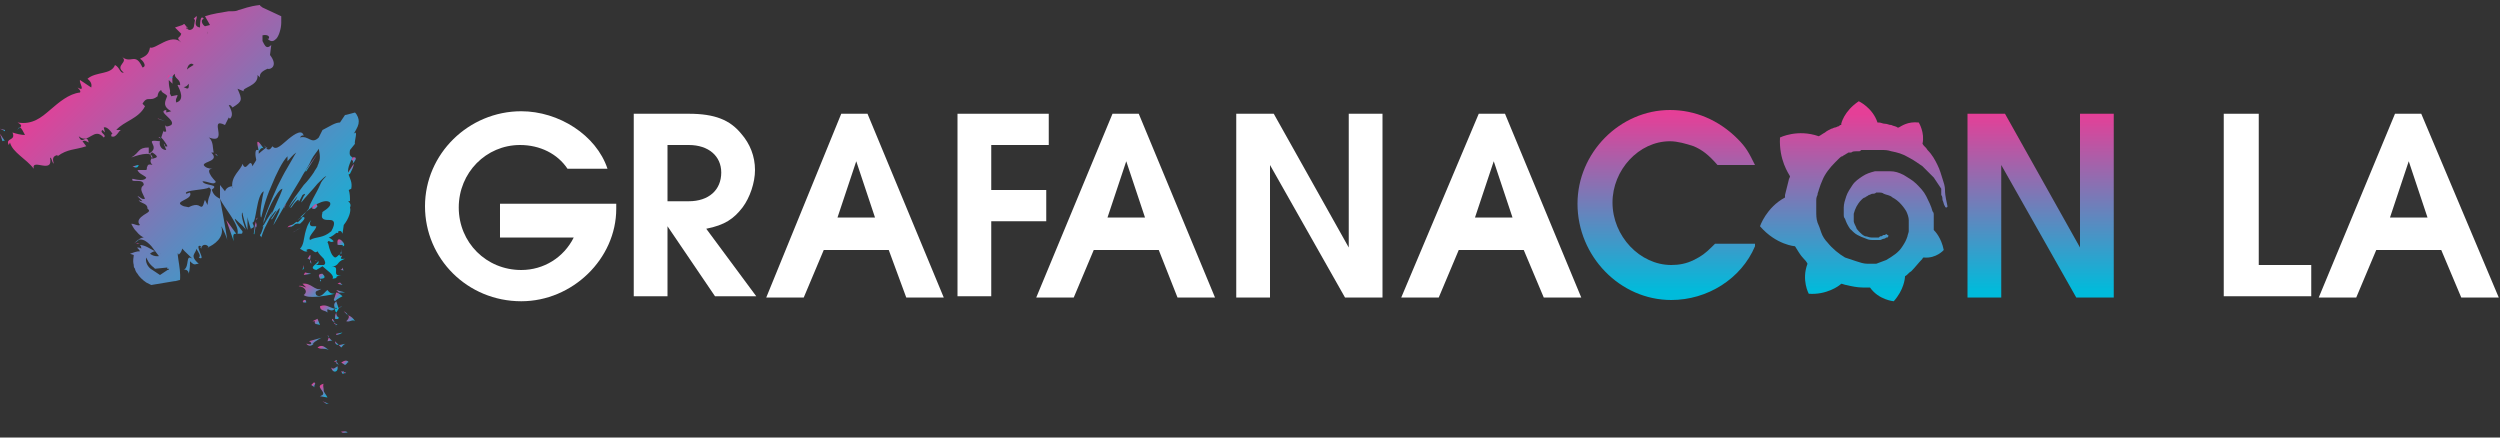 <?xml version="1.0" encoding="utf-8"?>
<!-- Generator: Adobe Illustrator 22.1.0, SVG Export Plug-In . SVG Version: 6.00 Build 0)  -->
<svg version="1.1" id="Layer_1" xmlns="http://www.w3.org/2000/svg" xmlns:xlink="http://www.w3.org/1999/xlink" x="0px" y="0px"
	 width="200px" height="35px" viewBox="0 0 200 35" style="enable-background:new 0 0 200 35;" xml:space="preserve">
<rect x="0" y="0" width="200" height="35" fill="#333333" stroke="none"/>
<style type="text/css">
	.st0{fill:url(#SVGID_1_);}
	.st1{fill:#FFFFFF;}
	.st2{fill:url(#SVGID_2_);}
	.st3{fill:url(#SVGID_3_);}
	.st4{fill:url(#SVGID_4_);}
	.st5{fill:url(#SVGID_5_);}
	.st6{fill:url(#SVGID_6_);}
	.st7{fill:url(#SVGID_7_);}
	.st8{fill:url(#SVGID_8_);}
	.st9{fill:url(#SVGID_9_);}
	.st10{fill:url(#SVGID_10_);}
	.st11{fill:url(#SVGID_11_);}
	.st12{fill:url(#SVGID_12_);}
	.st13{fill:url(#SVGID_13_);}
	.st14{fill:url(#SVGID_14_);}
	.st15{fill:url(#SVGID_15_);}
	.st16{fill:url(#SVGID_16_);}
	.st17{fill:url(#SVGID_17_);}
	.st18{fill:url(#SVGID_18_);}
	.st19{fill:url(#SVGID_19_);}
	.st20{fill:url(#SVGID_20_);}
	.st21{fill:url(#SVGID_21_);}
	.st22{fill:url(#SVGID_22_);}
	.st23{fill:url(#SVGID_23_);}
	.st24{fill:url(#SVGID_24_);}
	.st25{fill:url(#SVGID_25_);}
	.st26{fill:url(#SVGID_26_);}
	.st27{fill:url(#SVGID_27_);}
	.st28{fill:url(#SVGID_28_);}
	.st29{fill:url(#SVGID_29_);}
	.st30{fill:url(#SVGID_30_);}
	.st31{fill:url(#SVGID_31_);}
	.st32{fill:url(#SVGID_32_);}
	.st33{fill:url(#SVGID_33_);}
	.st34{fill:url(#SVGID_34_);}
	.st35{fill:url(#SVGID_35_);}
	.st36{fill:url(#SVGID_36_);}
	.st37{fill:url(#SVGID_37_);}
	.st38{fill:url(#SVGID_38_);}
	.st39{fill:url(#SVGID_39_);}
	.st40{fill:url(#SVGID_40_);}
	.st41{fill:url(#SVGID_41_);}
	.st42{fill:url(#SVGID_42_);}
	.st43{fill:url(#SVGID_43_);}
	.st44{fill:url(#SVGID_44_);}
	.st45{fill:url(#SVGID_45_);}
	.st46{fill:url(#SVGID_46_);}
	.st47{fill:url(#SVGID_47_);}
	.st48{fill:url(#SVGID_48_);}
	.st49{fill:url(#SVGID_49_);}
	.st50{fill:url(#SVGID_50_);}
	.st51{fill:url(#SVGID_51_);}
	.st52{fill:url(#SVGID_52_);}
	.st53{fill:url(#SVGID_53_);}
	.st54{fill:url(#SVGID_54_);}
	.st55{fill:url(#SVGID_55_);}
	.st56{fill:url(#SVGID_56_);}
	.st57{fill:url(#SVGID_57_);}
	.st58{fill:url(#SVGID_58_);}
	.st59{fill:url(#SVGID_59_);}
	.st60{fill:url(#SVGID_60_);}
	.st61{fill:url(#SVGID_61_);}
	.st62{fill:url(#SVGID_62_);}
	.st63{fill:url(#SVGID_63_);}
	.st64{fill:url(#SVGID_64_);}
	.st65{fill:url(#SVGID_65_);}
	.st66{fill:url(#SVGID_66_);}
	.st67{fill:url(#SVGID_67_);}
	.st68{fill:url(#SVGID_68_);}
	.st69{fill:url(#SVGID_69_);}
	.st70{fill:url(#SVGID_70_);}
	.st71{fill:url(#SVGID_71_);}
	.st72{fill:url(#SVGID_72_);}
	.st73{fill:url(#SVGID_73_);}
	.st74{fill:url(#SVGID_74_);}
	.st75{fill:url(#SVGID_75_);}
	.st76{fill:url(#SVGID_76_);}
	.st77{fill:url(#SVGID_77_);}
	.st78{fill:url(#SVGID_78_);}
	.st79{fill:url(#SVGID_79_);}
	.st80{fill:url(#SVGID_80_);}
	.st81{fill:url(#SVGID_81_);}
	.st82{fill:url(#SVGID_82_);}
	.st83{fill:url(#SVGID_83_);}
	.st84{fill:url(#SVGID_84_);}
</style>
<g>
	<linearGradient id="SVGID_1_" gradientUnits="userSpaceOnUse" x1="148.286" y1="23.322" x2="148.286" y2="9.105">
		<stop  offset="0" style="stop-color:#00BBDB"/>
		<stop  offset="1" style="stop-color:#E53F97"/>
	</linearGradient>
	<path class="st0" d="M155.6,15.2c0-0.3-0.1-0.6-0.2-0.9c-0.1-0.3-0.2-0.7-0.4-1.1c-0.2-0.4-0.4-0.8-0.8-1.2
		c-0.1-0.2-0.3-0.3-0.4-0.5c0.2-0.9-0.3-1.7-0.3-1.7c-0.9-0.1-1.4,0.3-1.6,0.4c0,0-0.1,0-0.1,0c-0.1-0.1-0.3-0.1-0.5-0.2
		c-0.2,0-0.3-0.1-0.5-0.1c-0.2,0-0.3-0.1-0.5-0.1c0,0-0.1,0-0.1,0c-0.4-1.2-1.5-1.7-1.5-1.7c-1.2,0.8-1.4,1.8-1.4,1.8s0,0,0,0.1
		c-0.1,0-0.1,0-0.2,0.1c-0.1,0-0.2,0.1-0.3,0.1c-0.1,0-0.2,0.1-0.3,0.1c-0.2,0.1-0.4,0.2-0.5,0.3c-0.2,0.1-0.3,0.2-0.5,0.3
		c0,0,0,0,0,0c-1.7-0.6-3.1,0.1-3.1,0.1c-0.1,1.8,0.7,2.9,0.8,3.1c0,0.1-0.1,0.2-0.1,0.3c-0.1,0.4-0.2,0.8-0.3,1.2
		c0,0.1,0,0.1,0,0.2c-1.5,0.8-2,2.3-2,2.3c1.3,1.5,2.8,1.6,2.8,1.6c0,0,0,0,0,0c0.2,0.3,0.4,0.7,0.7,1c0.1,0.1,0.2,0.2,0.3,0.4
		c-0.5,1.3,0.1,2.4,0.1,2.4c1.4,0.1,2.4-0.6,2.6-0.8c0.1,0,0.3,0.1,0.4,0.1c0.4,0.1,0.9,0.2,1.3,0.2c0.1,0,0.2,0,0.3,0l0.1,0l0,0
		l0.1,0l0.1,0l0,0c0.7,1,1.9,1.1,1.9,1.1c0.8-0.9,0.9-1.8,0.9-2l0,0c0,0,0,0,0,0c0,0,0,0,0,0l0,0c0,0,0,0,0,0
		c0.2-0.1,0.3-0.3,0.5-0.4c0.3-0.3,0.6-0.7,0.9-1c0,0,0-0.1,0.1-0.1c1,0.1,1.6-0.6,1.6-0.6c-0.2-1-0.7-1.5-0.8-1.6l0,0c0,0,0,0,0,0
		c0,0,0,0,0,0l0,0c0,0,0,0,0,0c0-0.1,0-0.1,0-0.2c0-0.1,0-0.2,0-0.3l0-0.1l0,0l0,0c0,0,0,0,0,0l0-0.1l0-0.1c0,0,0-0.1,0-0.1
		c0,0,0-0.1,0-0.1l0-0.1l0-0.1c0-0.1,0-0.2-0.1-0.3c-0.1-0.4-0.3-0.8-0.5-1.2c-0.2-0.4-0.5-0.7-0.8-1c-0.3-0.3-0.7-0.5-1-0.7
		c-0.4-0.2-0.7-0.3-1.1-0.3c-0.2,0-0.4,0-0.6,0l-0.1,0l0,0c0,0,0,0,0,0l0,0l-0.1,0c0,0-0.1,0-0.1,0c-0.1,0-0.2,0-0.3,0
		c-0.4,0.1-0.7,0.2-1,0.4c-0.3,0.2-0.6,0.4-0.8,0.7c-0.2,0.3-0.4,0.6-0.5,0.9c-0.1,0.3-0.2,0.6-0.2,0.9c0,0.1,0,0.2,0,0.2
		c0,0,0,0,0,0.1l0,0.1c0,0,0,0.1,0,0.1c0,0.2,0,0.3,0.1,0.4c0.1,0.3,0.2,0.5,0.4,0.8c0.2,0.2,0.4,0.4,0.6,0.5
		c0.2,0.1,0.4,0.2,0.7,0.3c0.2,0.1,0.4,0.1,0.6,0.1c0,0,0.1,0,0.1,0c0,0,0,0,0,0c0,0,0,0,0,0c0,0,0,0,0.1,0c0,0,0,0,0,0l0,0
		c0,0,0,0,0,0c0,0,0.1,0,0.1,0c0,0,0,0,0.1,0c0,0,0.1,0,0.1,0c0.1,0,0.2-0.1,0.3-0.1c0.1,0,0.2-0.1,0.2-0.1c0,0,0,0,0.1,0
		c0.1-0.1,0.1-0.2,0-0.2c-0.1-0.1-0.1-0.1-0.2,0c0,0,0,0-0.1,0c-0.1,0-0.1,0.1-0.2,0.1c-0.1,0-0.1,0-0.2,0.1c0,0-0.1,0-0.1,0
		c0,0,0,0-0.1,0c0,0,0,0-0.1,0c0,0,0,0-0.1,0c0,0,0,0-0.1,0c0,0,0,0,0,0l0,0l0,0c0,0,0,0,0,0c0,0,0,0-0.1,0c-0.2,0-0.3-0.1-0.5-0.1
		c-0.2-0.1-0.3-0.2-0.4-0.3c-0.1-0.1-0.3-0.3-0.3-0.4c-0.1-0.2-0.2-0.4-0.2-0.5c0-0.1,0-0.2,0-0.3c0,0,0-0.1,0-0.1c0,0,0,0,0,0l0,0
		l0,0c0,0,0,0,0,0c0-0.1,0-0.1,0-0.2c0.1-0.4,0.3-0.8,0.6-1.1c0.1-0.1,0.2-0.2,0.3-0.2c0.1-0.1,0.2-0.1,0.3-0.2
		c0.1,0,0.2-0.1,0.3-0.1c0.1,0,0.2,0,0.3-0.1c0.1,0,0.1,0,0.2,0c0,0,0,0,0,0l0,0l0,0c0,0,0,0,0,0l0,0l0,0c0.1,0,0.3,0,0.4,0.1
		c0.2,0.1,0.5,0.1,0.7,0.3c0.4,0.2,0.8,0.6,1.1,1.1c0.1,0.2,0.2,0.5,0.2,0.7c0,0.1,0,0.1,0,0.2l0,0l0,0c0,0,0,0,0,0c0,0,0,0,0,0l0,0
		l0,0c0,0,0,0.1,0,0.1c0,0.1,0,0.1,0,0.2c0,0.1,0,0.1,0,0.2c0,0.1,0,0.1,0,0.2c0,0.1-0.1,0.3-0.1,0.4c-0.1,0.3-0.2,0.5-0.4,0.8
		c-0.3,0.5-0.8,0.8-1.3,1.1c-0.3,0.1-0.5,0.2-0.8,0.3c-0.1,0-0.3,0-0.4,0l0,0l0,0l0,0l-0.1,0l0,0c0,0,0,0,0,0l0,0
		c-0.1,0-0.2,0-0.2,0c-0.3,0-0.6-0.1-0.9-0.2c-0.3-0.1-0.6-0.2-0.9-0.3c-0.5-0.3-1-0.7-1.4-1.2c-0.2-0.2-0.4-0.5-0.5-0.8
		c-0.1-0.3-0.2-0.6-0.3-0.8c-0.1-0.3-0.1-0.6-0.1-0.9l0-0.1l0,0l0,0l0,0l0,0l0,0l0,0l0,0l0-0.1l0,0c0,0,0,0,0,0l0,0c0,0,0-0.1,0-0.1
		c0-0.1,0-0.3,0-0.5c0-0.2,0-0.3,0.1-0.5c0-0.2,0.1-0.3,0.1-0.4c0.1-0.3,0.2-0.6,0.3-0.8c0.2-0.5,0.6-1,1-1.4
		c0.1-0.1,0.2-0.2,0.3-0.3c0.1-0.1,0.2-0.2,0.3-0.2c0.1-0.1,0.2-0.1,0.3-0.2c0.1,0,0.1-0.1,0.2-0.1c0,0,0.1,0,0.1,0c0,0,0.1,0,0.1,0
		c0.1-0.1,0.3-0.1,0.4-0.1c0,0,0.1,0,0.1,0c0,0,0.1,0,0.1,0c0.1,0,0.1,0,0.2-0.1c0,0,0.1,0,0.1,0c0,0,0.1,0,0.1,0c0,0,0.1,0,0.1,0
		l0.1,0l0.1,0c0,0,0.1,0,0.1,0c0,0,0.1,0,0.1,0c0,0,0.1,0,0.1,0c0,0,0,0,0.1,0l0,0l0,0l0,0c0,0,0.1,0,0.1,0l0.1,0c0,0,0,0,0,0l0,0
		l0,0c0,0,0.1,0,0.1,0c0.1,0,0.3,0,0.4,0c0.3,0,0.5,0,0.8,0.1c0.5,0.1,0.9,0.2,1.4,0.5c0.4,0.2,0.8,0.5,1.1,0.7c0,0,0,0,0.1,0.1
		c0,0,0,0,0.1,0.1c0,0,0.1,0.1,0.1,0.1c0,0,0.1,0.1,0.1,0.1c0,0,0.1,0.1,0.1,0.1c0.1,0.1,0.3,0.3,0.4,0.4c0.2,0.3,0.4,0.6,0.6,0.9
		c0,0,0,0,0,0.1c0,0,0,0,0,0.1c0,0,0,0.1,0,0.1c0,0,0,0.1,0,0.1c0,0,0,0.1,0,0.1c0.1,0.1,0.1,0.3,0.1,0.4c0.1,0.2,0.1,0.4,0.2,0.5
		c0,0.1,0.1,0.1,0.1,0.1c0.1,0,0.1-0.1,0.1-0.1C155.6,15.6,155.6,15.4,155.6,15.2z"/>
	<path class="st1" d="M40,16.3h9.3v0.4c0,4-3.5,7.4-7.6,7.4c-4.3,0-7.7-3.4-7.7-7.6c0-4.2,3.5-7.6,7.7-7.6c3,0,6,1.9,6.9,4.6h-3.2
		c-0.8-1.2-2.2-1.9-3.8-1.9c-2.7,0-4.9,2.2-4.9,5s2.2,5,5,5c1.8,0,3.4-1,4.2-2.6H40V16.3z"/>
	<path class="st1" d="M50.7,9.1h4.4c2.1,0,3.3,0.5,4.2,1.6c0.7,0.8,1.1,1.8,1.1,2.9c0,1-0.4,2.2-1,3c-0.7,0.9-1.4,1.4-2.9,1.7l4,5.4
		h-3.3l-3.8-5.6h0v5.6h-2.7V9.1z M55.1,16.1c1.6,0,2.6-0.9,2.6-2.3c0-1.3-1-2.2-2.6-2.2h-1.7v4.5H55.1z"/>
	<path class="st1" d="M67.3,9.1h2.1l6.1,14.7h-3L71.1,20h-5.2l-1.6,3.8h-3L67.3,9.1z M70,17.4l-1.5-4.5h0l-1.5,4.5H70z"/>
	<path class="st1" d="M76.5,9.1h7.4v2.5h-4.6v3.6h4.4v2.5h-4.4v6h-2.7V9.1z"/>
	<path class="st1" d="M89,9.1h2.1l6.1,14.7h-3L92.7,20h-5.2l-1.6,3.8h-3L89,9.1z M91.6,17.4l-1.5-4.5h0l-1.5,4.5H91.6z"/>
	<path class="st1" d="M98.8,9.1h3.1l6,10.7h0V9.1h2.7v14.7h-3l-6-10.6h0v10.6h-2.7V9.1z"/>
	<path class="st1" d="M118.3,9.1h2.1l6.1,14.7h-3l-1.6-3.8h-5.2l-1.6,3.8h-3L118.3,9.1z M121,17.4l-1.5-4.5h0l-1.5,4.5H121z"/>
	<linearGradient id="SVGID_2_" gradientUnits="userSpaceOnUse" x1="133.31" y1="23.322" x2="133.31" y2="9.105">
		<stop  offset="0" style="stop-color:#00BBDB"/>
		<stop  offset="1" style="stop-color:#E53F97"/>
	</linearGradient>
	<path class="st2" d="M140.4,19.7c-1.1,2.6-3.8,4.3-6.7,4.3c-4.1,0-7.5-3.5-7.5-7.7c0-4.1,3.4-7.5,7.4-7.5c2,0,3.9,0.8,5.4,2.3
		c0.7,0.7,0.9,1.1,1.4,2.1h-3c-0.7-0.8-1.2-1.2-1.9-1.5c-0.6-0.2-1.3-0.4-1.9-0.4c-2.5,0-4.6,2.3-4.6,4.9c0,2.7,2.2,5,4.7,5
		c0.6,0,1.2-0.1,1.8-0.4c0.6-0.3,0.9-0.5,1.5-1.1l0.2-0.2H140.4z"/>
	<linearGradient id="SVGID_3_" gradientUnits="userSpaceOnUse" x1="163.218" y1="23.322" x2="163.218" y2="9.105">
		<stop  offset="0" style="stop-color:#00BBDB"/>
		<stop  offset="1" style="stop-color:#E53F97"/>
	</linearGradient>
	<path class="st3" d="M157.3,9.1h3.1l6,10.7h0V9.1h2.7v14.7h-3l-6-10.6h0v10.6h-2.7V9.1z"/>
	<g>
		<path class="st1" d="M178,9.1h2.7v12.1h4.2v2.5h-7V9.1z"/>
		<path class="st1" d="M191.6,9.1h2.1l6.2,14.7h-3l-1.6-3.8h-5.2l-1.6,3.8h-3L191.6,9.1z M194.2,17.4l-1.5-4.5h0l-1.5,4.5H194.2z"/>
	</g>
	<g>
		<linearGradient id="SVGID_4_" gradientUnits="userSpaceOnUse" x1="27.695" y1="34.778" x2="27.368" y2="34.451">
			<stop  offset="0" style="stop-color:#00BBDB"/>
			<stop  offset="1" style="stop-color:#E53F97"/>
		</linearGradient>
		<path class="st4" d="M27.3,34.5c0,0.2,0.4,0.1,0.5,0.1C27.7,34.4,27.2,34.6,27.3,34.5z"/>
		<linearGradient id="SVGID_5_" gradientUnits="userSpaceOnUse" x1="26.189" y1="32.413" x2="25.84" y2="32.064">
			<stop  offset="0" style="stop-color:#00BBDB"/>
			<stop  offset="1" style="stop-color:#E53F97"/>
		</linearGradient>
		<polygon class="st5" points="26.1,32.3 26.3,32.3 25.8,32.1 		"/>
		<linearGradient id="SVGID_6_" gradientUnits="userSpaceOnUse" x1="26.315" y1="31.68" x2="25.547" y2="30.912">
			<stop  offset="0" style="stop-color:#00BBDB"/>
			<stop  offset="1" style="stop-color:#E53F97"/>
		</linearGradient>
		<path class="st6" d="M25.9,30.7c-0.8,0.2,0.2,0.6-0.1,0.9l-0.2,0.1l0.6,0.1c-0.1-0.2-0.2-0.3-0.3-0.5C25.9,31,25.8,30.8,25.9,30.7
			z"/>
		<linearGradient id="SVGID_7_" gradientUnits="userSpaceOnUse" x1="27.544" y1="29.824" x2="27.34" y2="29.621">
			<stop  offset="0" style="stop-color:#00BBDB"/>
			<stop  offset="1" style="stop-color:#E53F97"/>
		</linearGradient>
		<path class="st7" d="M27.5,29.7c-0.3,0.1-0.3-0.2-0.1,0.2c0,0,0.1,0,0.1,0C27.5,29.8,27.5,29.8,27.5,29.7z"/>
		<linearGradient id="SVGID_8_" gradientUnits="userSpaceOnUse" x1="27.614" y1="29.879" x2="27.552" y2="29.816">
			<stop  offset="0" style="stop-color:#00BBDB"/>
			<stop  offset="1" style="stop-color:#E53F97"/>
		</linearGradient>
		<path class="st8" d="M27.5,29.8C27.6,30,27.8,29.7,27.5,29.8L27.5,29.8z"/>
		<linearGradient id="SVGID_9_" gradientUnits="userSpaceOnUse" x1="27.806" y1="29.176" x2="27.479" y2="28.849">
			<stop  offset="0" style="stop-color:#00BBDB"/>
			<stop  offset="1" style="stop-color:#E53F97"/>
		</linearGradient>
		<path class="st9" d="M27.3,29l0.3,0.2c0.2-0.1,0.2-0.3,0.3-0.2C27.8,28.8,27.6,28.8,27.3,29z"/>
		<linearGradient id="SVGID_10_" gradientUnits="userSpaceOnUse" x1="26.923" y1="28.885" x2="26.791" y2="28.754">
			<stop  offset="0" style="stop-color:#00BBDB"/>
			<stop  offset="1" style="stop-color:#E53F97"/>
		</linearGradient>
		<path class="st10" d="M26.8,28.8l0.1,0.1C27,28.9,27,28.8,26.8,28.8z"/>
		<linearGradient id="SVGID_11_" gradientUnits="userSpaceOnUse" x1="27.082" y1="29.21" x2="26.765" y2="28.893">
			<stop  offset="0" style="stop-color:#00BBDB"/>
			<stop  offset="1" style="stop-color:#E53F97"/>
		</linearGradient>
		<path class="st11" d="M27.1,29.2l-0.2-0.3c-0.1,0-0.4,0,0.1,0.1C26.7,29,27,29.1,27.1,29.2z"/>
		<linearGradient id="SVGID_12_" gradientUnits="userSpaceOnUse" x1="26.972" y1="29.634" x2="26.611" y2="29.273">
			<stop  offset="0" style="stop-color:#00BBDB"/>
			<stop  offset="1" style="stop-color:#E53F97"/>
		</linearGradient>
		<path class="st12" d="M27,29.3c-0.2,0.1-0.3,0.3-0.5,0.1C26.6,29.9,27.1,29.8,27,29.3z"/>
		<linearGradient id="SVGID_13_" gradientUnits="userSpaceOnUse" x1="25.241" y1="30.896" x2="25.034" y2="30.689">
			<stop  offset="0" style="stop-color:#00BBDB"/>
			<stop  offset="1" style="stop-color:#E53F97"/>
		</linearGradient>
		<path class="st13" d="M25.1,30.6l-0.2,0.2l0.3,0.2C25,30.9,25.4,30.6,25.1,30.6z"/>
		<linearGradient id="SVGID_14_" gradientUnits="userSpaceOnUse" x1="27.528" y1="27.648" x2="27.259" y2="27.379">
			<stop  offset="0" style="stop-color:#00BBDB"/>
			<stop  offset="1" style="stop-color:#E53F97"/>
		</linearGradient>
		<path class="st14" d="M27.7,27.5c-0.2,0-0.4,0.1-0.6,0.1l0.2,0.2C27.4,27.7,27.5,27.5,27.7,27.5z"/>
		<linearGradient id="SVGID_15_" gradientUnits="userSpaceOnUse" x1="27.028" y1="27.61" x2="26.751" y2="27.334">
			<stop  offset="0" style="stop-color:#00BBDB"/>
			<stop  offset="1" style="stop-color:#E53F97"/>
		</linearGradient>
		<path class="st15" d="M27.1,27.6l-0.3-0.3C26.8,27.5,26.9,27.6,27.1,27.6z"/>
		<linearGradient id="SVGID_16_" gradientUnits="userSpaceOnUse" x1="26.479" y1="29.22" x2="25.914" y2="28.655">
			<stop  offset="0" style="stop-color:#00BBDB"/>
			<stop  offset="1" style="stop-color:#E53F97"/>
		</linearGradient>
		<polygon class="st16" points="25.9,28.7 26.5,29.2 25.9,28.7 		"/>
		<linearGradient id="SVGID_17_" gradientUnits="userSpaceOnUse" x1="28.042" y1="26.644" x2="27.618" y2="26.22">
			<stop  offset="0" style="stop-color:#00BBDB"/>
			<stop  offset="1" style="stop-color:#E53F97"/>
		</linearGradient>
		<polygon class="st17" points="27.7,26.4 28.1,26.6 27.5,26.3 		"/>
		<linearGradient id="SVGID_18_" gradientUnits="userSpaceOnUse" x1="28.228" y1="25.855" x2="27.695" y2="25.322">
			<stop  offset="0" style="stop-color:#00BBDB"/>
			<stop  offset="1" style="stop-color:#E53F97"/>
		</linearGradient>
		<path class="st18" d="M27.7,25.7c0.3,0.1,0.5-0.2,0.7,0c-0.1-0.2-0.3-0.4-0.6-0.5C28,25.3,27.9,25.5,27.7,25.7z"/>
		<linearGradient id="SVGID_19_" gradientUnits="userSpaceOnUse" x1="27.817" y1="25.199" x2="27.518" y2="24.899">
			<stop  offset="0" style="stop-color:#00BBDB"/>
			<stop  offset="1" style="stop-color:#E53F97"/>
		</linearGradient>
		<path class="st19" d="M27.5,24.9c0.1,0.1,0.2,0.2,0.3,0.3C27.8,25.1,27.7,25,27.5,24.9z"/>
		<linearGradient id="SVGID_20_" gradientUnits="userSpaceOnUse" x1="27.174" y1="26.778" x2="26.995" y2="26.6">
			<stop  offset="0" style="stop-color:#00BBDB"/>
			<stop  offset="1" style="stop-color:#E53F97"/>
		</linearGradient>
		<path class="st20" d="M26.9,26.8c0.1,0,0.4-0.1,0.5-0.2l-0.5,0.1C26.9,26.7,26.9,26.8,26.9,26.8z"/>
		<linearGradient id="SVGID_21_" gradientUnits="userSpaceOnUse" x1="26.944" y1="26.651" x2="26.84" y2="26.547">
			<stop  offset="0" style="stop-color:#00BBDB"/>
			<stop  offset="1" style="stop-color:#E53F97"/>
		</linearGradient>
		<path class="st21" d="M26.9,26.7L26.9,26.7c0-0.1,0-0.2,0-0.2C26.9,26.5,26.9,26.6,26.9,26.7z"/>
		<linearGradient id="SVGID_22_" gradientUnits="userSpaceOnUse" x1="26.875" y1="26.847" x2="26.849" y2="26.821">
			<stop  offset="0" style="stop-color:#00BBDB"/>
			<stop  offset="1" style="stop-color:#E53F97"/>
		</linearGradient>
		<path class="st22" d="M26.9,26.8L26.9,26.8C26.8,26.8,26.8,26.8,26.9,26.8z"/>
		<linearGradient id="SVGID_23_" gradientUnits="userSpaceOnUse" x1="26.142" y1="28.202" x2="25.598" y2="27.658">
			<stop  offset="0" style="stop-color:#00BBDB"/>
			<stop  offset="1" style="stop-color:#E53F97"/>
		</linearGradient>
		<path class="st23" d="M26.3,28c-0.3-0.2-0.5-0.5-0.9-0.2C25.7,28,25.9,27.8,26.3,28z"/>
		<linearGradient id="SVGID_24_" gradientUnits="userSpaceOnUse" x1="26.52" y1="27.397" x2="26.203" y2="27.08">
			<stop  offset="0" style="stop-color:#00BBDB"/>
			<stop  offset="1" style="stop-color:#E53F97"/>
		</linearGradient>
		<path class="st24" d="M26.3,27l-0.1,0.3c0.1,0,0.3-0.1,0.4,0L26.3,27z"/>
		<linearGradient id="SVGID_25_" gradientUnits="userSpaceOnUse" x1="26.339" y1="26.944" x2="26.195" y2="26.799">
			<stop  offset="0" style="stop-color:#00BBDB"/>
			<stop  offset="1" style="stop-color:#E53F97"/>
		</linearGradient>
		<polygon class="st25" points="26.2,26.8 26.3,27 26.3,26.9 		"/>
		<linearGradient id="SVGID_26_" gradientUnits="userSpaceOnUse" x1="27.02" y1="25.526" x2="26.654" y2="25.16">
			<stop  offset="0" style="stop-color:#00BBDB"/>
			<stop  offset="1" style="stop-color:#E53F97"/>
		</linearGradient>
		<path class="st26" d="M27.1,25.4c-0.2-0.1-0.2-0.3-0.2-0.4c-0.1,0.2-0.1,0.3-0.1,0.5C26.8,25.5,27.1,25.6,27.1,25.4z"/>
		<linearGradient id="SVGID_27_" gradientUnits="userSpaceOnUse" x1="26.914" y1="26.065" x2="26.88" y2="26.032">
			<stop  offset="0" style="stop-color:#00BBDB"/>
			<stop  offset="1" style="stop-color:#E53F97"/>
		</linearGradient>
		<path class="st27" d="M26.9,26.1L26.9,26.1C26.9,26,26.8,26.1,26.9,26.1z"/>
		<linearGradient id="SVGID_28_" gradientUnits="userSpaceOnUse" x1="26.829" y1="23.465" x2="26.786" y2="23.422">
			<stop  offset="0" style="stop-color:#00BBDB"/>
			<stop  offset="1" style="stop-color:#E53F97"/>
		</linearGradient>
		<path class="st28" d="M26.8,23.4C26.8,23.4,26.8,23.4,26.8,23.4L26.8,23.4L26.8,23.4z"/>
		<linearGradient id="SVGID_29_" gradientUnits="userSpaceOnUse" x1="26.794" y1="25.767" x2="26.559" y2="25.533">
			<stop  offset="0" style="stop-color:#00BBDB"/>
			<stop  offset="1" style="stop-color:#E53F97"/>
		</linearGradient>
		<path class="st29" d="M26.6,25.5c-0.1,0.1,0,0.2,0.2,0.3C26.7,25.7,26.7,25.6,26.6,25.5C26.6,25.5,26.6,25.5,26.6,25.5z"/>
		<linearGradient id="SVGID_30_" gradientUnits="userSpaceOnUse" x1="27.208" y1="24.635" x2="27.153" y2="24.58">
			<stop  offset="0" style="stop-color:#00BBDB"/>
			<stop  offset="1" style="stop-color:#E53F97"/>
		</linearGradient>
		<path class="st30" d="M27.3,24.5c-0.1,0.1-0.2,0.1-0.3,0.2C27.2,24.6,27.4,24.5,27.3,24.5z"/>
		<linearGradient id="SVGID_31_" gradientUnits="userSpaceOnUse" x1="27.081" y1="25.995" x2="27.048" y2="25.962">
			<stop  offset="0" style="stop-color:#00BBDB"/>
			<stop  offset="1" style="stop-color:#E53F97"/>
		</linearGradient>
		<path class="st31" d="M27,26C27,26,27,26,27,26C27.1,26,27.1,26,27,26z"/>
		<linearGradient id="SVGID_32_" gradientUnits="userSpaceOnUse" x1="26.984" y1="26.026" x2="26.76" y2="25.802">
			<stop  offset="0" style="stop-color:#00BBDB"/>
			<stop  offset="1" style="stop-color:#E53F97"/>
		</linearGradient>
		<path class="st32" d="M27,26c-0.1-0.1-0.2-0.1-0.3-0.2c0,0.1,0.1,0.1,0.2,0.2C26.9,26,27,26,27,26z"/>
		<linearGradient id="SVGID_33_" gradientUnits="userSpaceOnUse" x1="26.107" y1="24.101" x2="24.333" y2="22.327">
			<stop  offset="0" style="stop-color:#00BBDB"/>
			<stop  offset="1" style="stop-color:#E53F97"/>
		</linearGradient>
		<path class="st33" d="M23.9,22.9c0.4,0,0.8,0.4,0.4,0.7c0.3,0.3,1.7,0.1,2.5-0.1c-0.2,0-0.4,0-0.6-0.3c-0.2,0.1-0.5,0.7-0.9,0.4
			c-0.2-0.4,0.2-0.3,0.4-0.5c-0.5,0.2-0.8-0.5-1.5-0.4l0.3,0.3C24.2,22.9,24,22.8,23.9,22.9z"/>
		<linearGradient id="SVGID_34_" gradientUnits="userSpaceOnUse" x1="27.09" y1="23.971" x2="26.706" y2="23.587">
			<stop  offset="0" style="stop-color:#00BBDB"/>
			<stop  offset="1" style="stop-color:#E53F97"/>
		</linearGradient>
		<path class="st34" d="M26.7,24l0.1,0.1c0.1-0.1,0.2-0.2,0.6-0.4c-0.2-0.2-0.4-0.3-0.5-0.3L26.7,24L26.7,24z"/>
		<linearGradient id="SVGID_35_" gradientUnits="userSpaceOnUse" x1="26.818" y1="24.995" x2="25.94" y2="24.117">
			<stop  offset="0" style="stop-color:#00BBDB"/>
			<stop  offset="1" style="stop-color:#E53F97"/>
		</linearGradient>
		<path class="st35" d="M26.8,24.7c-0.5-0.1-0.7-0.4-1.2-0.2c0,0.4,0.4,0.3,0.6,0.5C26.1,24.4,26.4,25.1,26.8,24.7
			c0,0.1,0,0.2,0.1,0.3c0.1-0.1,0.1-0.2,0.2-0.3l0,0l0,0l0,0c-0.1,0-0.1,0-0.1,0c0,0,0,0,0,0C26.9,24.7,26.8,24.7,26.8,24.7
			c0.1-0.2,0.1,0,0.2,0l0.1,0l0,0l-0.2-0.6C26.7,24.3,26.7,24.4,26.8,24.7z"/>
		<linearGradient id="SVGID_36_" gradientUnits="userSpaceOnUse" x1="24.494" y1="27.556" x2="24.437" y2="27.5">
			<stop  offset="0" style="stop-color:#00BBDB"/>
			<stop  offset="1" style="stop-color:#E53F97"/>
		</linearGradient>
		<path class="st36" d="M24.4,27.5c0,0,0.1,0,0.1,0C24.5,27.5,24.4,27.5,24.4,27.5z"/>
		<linearGradient id="SVGID_37_" gradientUnits="userSpaceOnUse" x1="25.367" y1="27.474" x2="24.948" y2="27.055">
			<stop  offset="0" style="stop-color:#00BBDB"/>
			<stop  offset="1" style="stop-color:#E53F97"/>
		</linearGradient>
		<path class="st37" d="M24.7,27.3c0.1,0,0.2,0.1,0.2,0.2c-0.1,0.1-0.2,0-0.4,0c0.1,0.1,0.3,0.3,0.6,0l-0.1,0
			c0.2-0.2,0.7-0.5,0.8-0.5C25.4,27.1,25.1,27.2,24.7,27.3z"/>
		<linearGradient id="SVGID_38_" gradientUnits="userSpaceOnUse" x1="25.572" y1="26.003" x2="25.14" y2="25.571">
			<stop  offset="0" style="stop-color:#00BBDB"/>
			<stop  offset="1" style="stop-color:#E53F97"/>
		</linearGradient>
		<path class="st38" d="M25.6,26l-0.2-0.5L25,25.7l0.2,0C25.1,26,25.4,25.9,25.6,26z"/>
		<linearGradient id="SVGID_39_" gradientUnits="userSpaceOnUse" x1="27.454" y1="23.547" x2="26.968" y2="23.061">
			<stop  offset="0" style="stop-color:#00BBDB"/>
			<stop  offset="1" style="stop-color:#E53F97"/>
		</linearGradient>
		<polygon class="st39" points="27.1,23.4 27.6,23.4 26.9,23.2 		"/>
		<linearGradient id="SVGID_40_" gradientUnits="userSpaceOnUse" x1="27.346" y1="22.869" x2="27.12" y2="22.643">
			<stop  offset="0" style="stop-color:#00BBDB"/>
			<stop  offset="1" style="stop-color:#E53F97"/>
		</linearGradient>
		<polygon class="st40" points="27,22.7 27.4,22.8 27.2,22.6 		"/>
		<linearGradient id="SVGID_41_" gradientUnits="userSpaceOnUse" x1="13.169" y1="10.028" x2="13.055" y2="9.913">
			<stop  offset="0" style="stop-color:#00BBDB"/>
			<stop  offset="1" style="stop-color:#E53F97"/>
		</linearGradient>
		<path class="st41" d="M13.1,10.1l0-0.2C13.1,10,13.1,10,13.1,10.1z"/>
		<linearGradient id="SVGID_42_" gradientUnits="userSpaceOnUse" x1="12.844" y1="11.111" x2="12.699" y2="10.966">
			<stop  offset="0" style="stop-color:#00BBDB"/>
			<stop  offset="1" style="stop-color:#E53F97"/>
		</linearGradient>
		<path class="st42" d="M12.7,11l0.2,0.1C12.8,11,12.7,10.9,12.7,11z"/>
		<linearGradient id="SVGID_43_" gradientUnits="userSpaceOnUse" x1="21.003" y1="11.992" x2="20.472" y2="11.461">
			<stop  offset="0" style="stop-color:#00BBDB"/>
			<stop  offset="1" style="stop-color:#E53F97"/>
		</linearGradient>
		<path class="st43" d="M21.1,11.9c-0.2-0.3-0.6-0.9-0.5-0.3l0.1,0.5C20.9,11.8,21,11.8,21.1,11.9z"/>
		<linearGradient id="SVGID_44_" gradientUnits="userSpaceOnUse" x1="12.772" y1="20.339" x2="12.463" y2="20.03">
			<stop  offset="0" style="stop-color:#00BBDB"/>
			<stop  offset="1" style="stop-color:#E53F97"/>
		</linearGradient>
		<path class="st44" d="M12.6,20c0,0-0.1,0-0.2,0c0.1,0.1,0.3,0.1,0.4,0.2C12.7,20.2,12.6,20.1,12.6,20z"/>
		<linearGradient id="SVGID_45_" gradientUnits="userSpaceOnUse" x1="10.941" y1="19.347" x2="10.882" y2="19.288">
			<stop  offset="0" style="stop-color:#00BBDB"/>
			<stop  offset="1" style="stop-color:#E53F97"/>
		</linearGradient>
		<path class="st45" d="M10.7,19.5c0.1-0.1,0.3-0.2,0.4-0.3C11,19.2,10.9,19.3,10.7,19.5z"/>
		<linearGradient id="SVGID_46_" gradientUnits="userSpaceOnUse" x1="15.505" y1="4.667" x2="15.151" y2="4.313">
			<stop  offset="0" style="stop-color:#00BBDB"/>
			<stop  offset="1" style="stop-color:#E53F97"/>
		</linearGradient>
		<path class="st46" d="M15.5,4.7l-0.3-0.4C15.1,4.5,15.3,4.5,15.5,4.7z"/>
		<linearGradient id="SVGID_47_" gradientUnits="userSpaceOnUse" x1="28.164" y1="13.666" x2="27.936" y2="13.437">
			<stop  offset="0" style="stop-color:#00BBDB"/>
			<stop  offset="1" style="stop-color:#E53F97"/>
		</linearGradient>
		<path class="st47" d="M28,13.9c0.2-0.4,0.3-0.6,0.3-0.8C28,13.6,27.5,14.2,28,13.9z"/>
		<linearGradient id="SVGID_48_" gradientUnits="userSpaceOnUse" x1="17.447" y1="12.475" x2="17.23" y2="12.258">
			<stop  offset="0" style="stop-color:#00BBDB"/>
			<stop  offset="1" style="stop-color:#E53F97"/>
		</linearGradient>
		<path class="st48" d="M17.4,12.5c0-0.1-0.1-0.2-0.2-0.2C17.3,12.4,17.3,12.4,17.4,12.5z"/>
		<linearGradient id="SVGID_49_" gradientUnits="userSpaceOnUse" x1="28.438" y1="12.935" x2="28.17" y2="12.668">
			<stop  offset="0" style="stop-color:#00BBDB"/>
			<stop  offset="1" style="stop-color:#E53F97"/>
		</linearGradient>
		<path class="st49" d="M28.2,12.6c0,0.1-0.1,0.1-0.1,0.2c0.1,0,0.2,0.1,0.1,0.3C28.5,12.8,28.6,12.5,28.2,12.6z"/>
		<linearGradient id="SVGID_50_" gradientUnits="userSpaceOnUse" x1="8.78" y1="10.886" x2="8.734" y2="10.84">
			<stop  offset="0" style="stop-color:#00BBDB"/>
			<stop  offset="1" style="stop-color:#E53F97"/>
		</linearGradient>
		<path class="st50" d="M8.8,10.9C8.8,10.9,8.8,10.9,8.8,10.9C8.8,10.9,8.8,10.9,8.8,10.9z"/>
		<linearGradient id="SVGID_51_" gradientUnits="userSpaceOnUse" x1="1.499" y1="10.27" x2="1.477" y2="10.248">
			<stop  offset="0" style="stop-color:#00BBDB"/>
			<stop  offset="1" style="stop-color:#E53F97"/>
		</linearGradient>
		<path class="st51" d="M1.4,10.4c0-0.1,0.1-0.1,0.2-0.2C1.5,10.2,1.5,10.2,1.4,10.4z"/>
		<linearGradient id="SVGID_52_" gradientUnits="userSpaceOnUse" x1="27.371" y1="20.252" x2="27.312" y2="20.193">
			<stop  offset="0" style="stop-color:#00BBDB"/>
			<stop  offset="1" style="stop-color:#E53F97"/>
		</linearGradient>
		<path class="st52" d="M27.3,20.2C27.3,20.4,27.4,20.2,27.3,20.2L27.3,20.2z"/>
		<linearGradient id="SVGID_53_" gradientUnits="userSpaceOnUse" x1="25.405" y1="20.94" x2="25.262" y2="20.797">
			<stop  offset="0" style="stop-color:#00BBDB"/>
			<stop  offset="1" style="stop-color:#E53F97"/>
		</linearGradient>
		<path class="st53" d="M25.4,20.9c-0.1,0-0.1-0.1-0.2-0.1C25.3,20.9,25.4,20.9,25.4,20.9z"/>
		<linearGradient id="SVGID_54_" gradientUnits="userSpaceOnUse" x1="25.484" y1="14.333" x2="25.47" y2="14.318">
			<stop  offset="0" style="stop-color:#00BBDB"/>
			<stop  offset="1" style="stop-color:#E53F97"/>
		</linearGradient>
		<path class="st54" d="M25.5,14.3C25.5,14.3,25.5,14.3,25.5,14.3C25.4,14.4,25.4,14.4,25.5,14.3z"/>
		<linearGradient id="SVGID_55_" gradientUnits="userSpaceOnUse" x1="27.201" y1="20.369" x2="27.153" y2="20.321">
			<stop  offset="0" style="stop-color:#00BBDB"/>
			<stop  offset="1" style="stop-color:#E53F97"/>
		</linearGradient>
		<path class="st55" d="M27.1,20.5c0.1-0.1,0.1-0.2,0.2-0.3C27.2,20.3,27.2,20.3,27.1,20.5z"/>
		<linearGradient id="SVGID_56_" gradientUnits="userSpaceOnUse" x1="27.36" y1="20.591" x2="27.264" y2="20.494">
			<stop  offset="0" style="stop-color:#00BBDB"/>
			<stop  offset="1" style="stop-color:#E53F97"/>
		</linearGradient>
		<path class="st56" d="M27.3,20.4c0,0.1,0,0.1-0.1,0.2C27.3,20.6,27.4,20.6,27.3,20.4z"/>
		<linearGradient id="SVGID_57_" gradientUnits="userSpaceOnUse" x1="27.38" y1="20.125" x2="27.227" y2="19.972">
			<stop  offset="0" style="stop-color:#00BBDB"/>
			<stop  offset="1" style="stop-color:#E53F97"/>
		</linearGradient>
		<path class="st57" d="M27.3,19.9c0,0.1,0,0.3-0.1,0.4c0,0,0.1-0.1,0.1,0C27.3,20.1,27.3,20,27.3,19.9z"/>
		<linearGradient id="SVGID_58_" gradientUnits="userSpaceOnUse" x1="17.475" y1="4.892" x2="17.405" y2="4.822">
			<stop  offset="0" style="stop-color:#00BBDB"/>
			<stop  offset="1" style="stop-color:#E53F97"/>
		</linearGradient>
		<path class="st58" d="M17.5,4.8C17.5,4.8,17.5,4.8,17.5,4.8C17.4,5,17.4,5,17.5,4.8z"/>
		<linearGradient id="SVGID_59_" gradientUnits="userSpaceOnUse" x1="18.969" y1="18.709" x2="18.942" y2="18.682">
			<stop  offset="0" style="stop-color:#00BBDB"/>
			<stop  offset="1" style="stop-color:#E53F97"/>
		</linearGradient>
		<path class="st59" d="M19,18.7C19,18.7,19,18.7,19,18.7L19,18.7L19,18.7z"/>
		<linearGradient id="SVGID_60_" gradientUnits="userSpaceOnUse" x1="18.97" y1="18.994" x2="17.856" y2="17.88">
			<stop  offset="0" style="stop-color:#00BBDB"/>
			<stop  offset="1" style="stop-color:#E53F97"/>
		</linearGradient>
		<path class="st60" d="M18.7,19.3c-0.1-0.6,0-0.6,0.2-0.6l-0.8-1.1L18.7,19.3z"/>
		<linearGradient id="SVGID_61_" gradientUnits="userSpaceOnUse" x1="27.312" y1="22.157" x2="8.183" y2="3.028">
			<stop  offset="0" style="stop-color:#00BBDB"/>
			<stop  offset="1" style="stop-color:#E53F97"/>
		</linearGradient>
		<path class="st61" d="M14.2,7.6l-0.5,0.1c-0.4-0.7,0-0.9-0.7-0.9c1.2,0.7-0.6,1.4,0.7,2.1l-0.4,0.1c0-0.1,0-0.1,0-0.2
			c-0.8,0.1,0.8,0.8,0.4,1.2c-0.2,0.1-0.4,0.2-0.5,0l0.1,0.5c-0.1,0.1-0.3,0-0.2-0.1l-0.2,0.6l0,0c0.2,0.2,0.4,0.5,0.5,0.7
			c-0.3,0.1-0.1-0.1-0.3-0.2l0.2,0.5c-0.4,0-0.6-0.4-0.5-0.7c-1.5-0.2,0.2,0.4-0.9,1l0-0.5c-0.9,0-0.7,0.4-1.4,0.8
			c0.3-0.1,1.6-0.6,1.7,0c-0.1,0.1-0.3,0.3,0,0.6c-0.3-0.1-0.4,0-0.4,0.1c-0.1,0.1,0,0.2-0.1,0.3L11,13.6c0.1,0.3,0.5,0.4,0.7,0.6
			c-0.1,0.3-0.7,0.2-1.1,0.1c-0.2,0.4,0.9-0.1,0.9,0.5c-0.4,0.3-0.1,0.6,0.1,1.1c-0.3,0.1-0.4-0.2-0.6-0.2l0.4,0.4
			c0,0-0.2,0-0.3-0.1c0.1,0.3,0.7,0.2,0.7,0.7c0.3,0.2,0,0.3-0.3,0.5c-0.3,0.2-0.6,0.5-0.3,0.8c-0.2,0.1-0.4-0.1-0.7-0.1
			c0.2,0.4,0.3,0.5,0.4,0.6c0.1,0.1,0.2,0.3,0.6,0.5c-0.2,0-0.3,0.1-0.5,0.2c0.6-0.2,1,0.4,1.5,0.9c0.3-0.1,0.5-0.1,0.6-0.1
			c0.1,0.2,0.2,0.4,0.3,0.4c-0.1,0-0.4,0-0.6-0.1c0.1,0,0.1,0.1,0.2,0.1c-0.2,0.1-0.6,0.2-1-0.1c0.1-0.1,0.3-0.2,0.4-0.2
			c-0.4-0.2-0.8-0.5-1.2-0.5c0.1,0.1,0.1,0.2,0.1,0.3c-0.1-0.1-0.2-0.1-0.3-0.1c-0.1,0,0.1,0.1,0.2,0.3c-0.3,0-0.5,0.1-0.8,0.2
			l0.3,0.1c0,0.2-0.1,0.4,0,0.8c0,0.1,0,0.2,0.1,0.3c0,0.1,0.1,0.3,0.2,0.4c0.1,0.2,0.4,0.5,0.7,0.7l0.4,0.2l1.8-0.3
			c0.2,0,0.4-0.1,0.5-0.1c0.1-1.1-0.4-2.2-0.1-2.9c0.3,0.5,0.6,0.7,1.1,1.2c-0.6-0.4-0.2,0.6-0.7,0.9c0.2-0.1,0.4,0.1,0.4,0.3
			c0.1-0.4,0.1-0.7,0.1-1c0.4,0.4,0.4,0.2,0.7,0.2c-0.8-0.7-0.2-0.8-0.2-1.2c0.2,0.3,0.4,0.6,0.2,0.7c0.7,0.4-0.5-1.2,0.2-0.9
			c-0.1,0.1-0.1,0,0,0.2c0-0.4,0.5-0.4,0.6-0.1l-0.1,0c0.5-0.2,1.4-0.8,1.1-1.7c0.1,0.1,0.5,1,0.5,1.2C18,18,17.8,17,17.6,15.9
			c0.3,0.7,1.6,2.1,1.4,2.8c0.1,0,0.2,0,0.3,0c0.1,0,0.1-0.1,0.1-0.2c-0.1-0.1-0.7-0.9-0.6-1c0.6,0.6,0.4,0.3,0.9,0.9
			c-0.1-0.1-0.5-1.3-0.3-1.4c0,0.2,0.3,1.2,0.4,1.4c0-0.5,0-0.9,0-1.4c-0.1,0.3,0.2,1.1,0.3,1.4c-0.1-0.2,0.2-0.1,0.2-0.3
			c0-0.1-0.1-0.2-0.1-0.3c0.3,0.1,0.3-2.2,0.9-2.5c-0.1,0.4-0.4,2-0.2,2.1c0.1-0.4,0.3-1.4,0.8-2.5c0.4-1,0.9-2,1.3-2.4l0,0.4
			c0.2-0.2,0.4-0.5,0.7-0.7c-0.2,0.3-0.4,0.7-0.7,1.2c-0.3,0.5-0.5,0.9-0.8,1.5c-0.5,1.1-0.9,2.1-1.1,2.7c0,0.3-0.1,0.5,0,0.4
			c-0.1,0.4-0.2,0.7-0.3,0.8c0,0.1,0.1,0.1,0.1,0.2c0.3-1,0.6-1.2,0.9-2.1c-0.3,0.4-0.6,0.9-0.8,1.3c0.1-0.5,0.4-1.3,0.7-1.9
			c0.3-0.6,0.7-1.2,0.9-1.2c-0.1,0.4-0.9,2-1,2.4c0.2-0.4,0.6-0.8,0.5-0.6l-0.4,0.6c0,0.2,0.2-0.2,0.4-0.5c0.2-0.3,0.4-0.6,0.2,0
			c0,0-0.7,1.5-0.3,0.8c0.4-0.7,1.2-2.1,2-3.4c0.3-0.6,0.7-1.1,0.9-1.6c0.2-0.4,0.5-0.7,0.6-0.9c0,0.1,0.2,0.7,0,1.1
			c0,0.1-0.1,0.2-0.1,0.3c-0.1,0.2-0.2,0.3-0.3,0.5c-0.2,0.3-0.5,0.7-0.8,1c-0.5,0.7-1,1.3-1.2,1.8c0.2-0.3,0.6-0.8,0.7-0.9
			c-0.1,0.3-0.8,1.1-0.5,0.9c0.2-0.3,0.3-0.4,0.4-0.5c0.2-0.2,0.2-0.1,0.2,0c0,0.1,0.1-0.1,0.3-0.5c0.3-0.2,0.2,0,0.1,0.1
			c-0.1,0.2-0.2,0.4-0.2,0.5c0.3-0.4,0.9-1,1.3-1.5c0.5-0.5,0.6-0.6,0.7-0.6c-0.2,0.2-0.4,0.4-0.5,0.7c-0.3,0.7-0.8,1.4-0.9,1.9
			c-0.2,0.2-0.5,0.7-0.9,0.9c0.1-0.1,0.4-0.3,0.4-0.2c-0.8,0.9,0-0.2-1,0.8c0.5-0.4,0.6-0.3,0.8-0.3c0.7-0.6,0.2-0.6,0-0.5
			c0.5-0.5,1-0.9,1.4-1.1c0.4-0.2,0.8-0.3,1-0.1c0.2,0.4-0.8,0.8-0.6,0.8c-0.2,0.6,0.2,0.6,0.6,0.6c0.3,0,0.5,0.2,0.1,0.9
			c-0.7,0.6-1.2,0.4-1.7,0.7c-0.2-0.3,0.5-0.8,0.5-1.1L25,18.1c-0.2,0-0.3-0.2-0.1-0.5c-0.3,0.3-0.4,0.7-0.5,1.1
			c-0.1,0.4-0.1,0.9-0.4,1.2c0.2,0.1,0.4,0.3,0.6,0.2L24.5,20c0.5-0.3,0.6,0.4,0.9,0.1c0.1,0.2,0.3,0.4,0.5,0.6
			c0.1,0.2,0.2,0.4,0,0.5l-0.7,0c0.2,0,0.4-0.2,0.2-0.4c0.3,0.2-0.9,0.6-0.1,0.8l0.5-0.3c0.3,0.3,1,0.7,0.8,1
			c0.7-0.1-0.1-0.1,0.7-0.3c-0.9,0.2,0.1-0.9-0.9-0.6c0.9-0.2,0.4-0.4,1.2-0.7c-0.2,0-0.4,0.1-0.3-0.2c-0.1,0-0.1-0.1-0.2-0.1
			c0,0,0,0,0,0l0,0c0,0,0,0,0,0c-0.1,0.1-0.2,0.2-0.3,0.2c-0.2-0.1-0.3-0.3-0.4-0.6c-0.1-0.2-0.1-0.5-0.2-0.6
			c0.1-0.3,0.2,0.1,0.5-0.1c-0.1-0.1-0.2-0.2-0.4-0.3c0.5-0.1,0.9-0.9,1.1-0.3l0.1-0.7c0.4-0.5,0.6-1.1,0.5-1.4
			c0.2-0.4-0.4-0.6,0-0.5c0-0.3,0-0.6-0.1-0.9l0.2-0.1c0.1-0.5-0.1-0.8-0.2-1.1c-0.1-0.3-0.1-0.6,0.3-1.4c-0.1-0.1-0.3-0.1-0.2-0.6
			l0.4-0.5c-0.1-0.1,0.3-1.2-0.1-0.8c0.3-0.5,0.4-0.7,0.4-1c0-0.2-0.1-0.5-0.3-0.7c-0.4,0.1-0.7,0.2-0.8,0.2l-0.4,0.6
			c-0.4,0-0.8,0.3-1.4,0.6l-0.3,0.6c-0.6,0.6-0.8-0.2-1.5,0c0.1-0.2,0.3-0.2,0.3-0.1c-0.1-0.6-0.7-0.2-1.2,0.2c-0.5,0.4-1,1-1.3,0.6
			c-0.2,0.3-0.3,0.3-0.5,0.2c0,0,0,0,0.1-0.1c0,0,0,0-0.1,0c-0.1-0.1-0.1-0.1-0.2-0.2c0.1,0.1,0.1,0.2,0.2,0.2
			c-0.1,0.1-0.4,0.3-0.6,0.5L20.7,12c0,0,0,0-0.1,0c-0.2-0.1-0.2,0.4-0.1,0.8c-0.1,0.2-0.2,0.3-0.3,0.5c-0.2-0.8-0.5,0.6-0.8-0.2
			c-0.1,0.5-1,1-0.8,2c0-0.1-0.1-0.1,0-0.2c-0.2,0-0.5,0.1-0.6,0.4l-0.4-0.5c0,0.4,0,0.7,0,1.1c-0.4-0.2-0.6-0.4-0.7-0.9
			c-0.1,0.9-0.2,0.5-0.3,1.4l-0.2-0.4c-0.1,0.1-0.1,0.7-0.4,0.5c-0.7-0.5-1.9,1-3.3,1.4c1,0.7-0.8,0-0.1,0.7
			c-0.3-0.2-0.5-0.2-0.5-0.5c-0.1,0.6-0.7,0.1-0.4,0.8c-0.2-0.2-0.2-0.4-0.4-0.5c0,0.1,0.1,0.3,0,0.1c-0.1-0.1-0.1-0.2-0.2-0.3
			c0,0.1,0,0.2,0.1,0.3l1.6,2.1c0,0,0.1-0.1,0.2-0.1c0.1,0,0.1,0,0.2,0c0.1,0,0.2,0,0.3,0c0.2,0,0.3,0,0.4,0c0.1,0,0.1,0,0.2,0
			c0,0,0,0,0,0c0,0,0,0,0,0c0,0-0.2-0.1-0.4-0.3c0.3,0,0.6,0,0.6,0.2c0-0.1,0.2-0.1,0.3-0.6c0.1-0.4,0.1-0.6-0.3-0.7
			c0.2,0,0.1-0.2,0-0.3c0.1-0.4,0.2-0.4,0.2-0.7l-0.1,0.1c-0.8-0.3-0.1-0.3-0.1-0.6l0.1,0c0.8-0.5-0.1-0.4,0.8-1l-0.5-0.1
			c-1-0.4,0.8-0.5,0.5-1.1l-0.3,0.1c-0.3-0.3,1.6-0.3,1.8-0.5c0.1,0,0.1,0.1,0.2,0.2c0.8-0.5-0.6-0.3-0.7-0.7c0.4,0,0.9,0.3,1,0.1
			c0.2,0-0.1-0.2-0.3-0.5c-0.2-0.3-0.3-0.6,0.1-0.6c-0.3,0-0.6-0.1-0.7-0.3c0-0.3,1.3-0.3,0.6-1c0.1,0,0.2,0,0.2,0
			c-0.1-0.3,0-0.9-0.4-1.2c1.7,0.6-0.1-1.7,1.3-1l0.3-0.6l0.1,0.1c0.3-0.3,0.1-0.7-0.1-1.1c0.2,0,0.2,0.1,0.3,0.2
			C19.4,8.1,19.4,8,19,7.1l0.5,0.2C19.3,7,20.7,6.9,20.6,6c0,0,0.1,0.1,0.2,0.2c-0.1-0.4,0.4-0.6,0.6-0.7c0.2,0.1,0.9-0.2,0.2-1.1
			l0.1-0.8c-0.6,0.6-0.6-0.6-1-0.6c0-0.1,0.3-0.2,0.5-0.2c0.2,0,0.4,0.1,0.3,0.3l-0.1,0c0.3,0.3,0.5,0.2,0.7,0
			c0.2-0.2,0.4-0.8,0.4-1.3l0-0.5L21,0.6c-0.1-0.1-0.2-0.1-0.2-0.2c-0.9,0.1-1.3,0.3-1.7,0.4c-0.2,0.1-0.4,0.1-0.5,0.1
			c-0.1,0-0.2,0-0.3,0C17.7,1,17,1.1,16.4,1.3l0.4,0.7l-0.4,0.1c-0.2-0.1-0.4-0.5-0.1-0.6C16,1.1,16,2,16,2.2
			c-0.7-0.1-0.1-0.9-0.3-0.9l-0.2,0.2l0.1,0.1c-0.1,0.4,0,0.7-0.4,0.8c-0.3,0-0.3-0.4-0.4-0.4c0-0.1-0.1-0.1-0.2,0l-0.6,0.2l0.5,0.5
			c-0.1,0.4-0.5,0.2,0,0.7c-0.8-0.8-2.1,0.6-2.5,0.4c-0.1,0.6-0.4,0.7-0.8,0.9c0.2,0.1,0.6,0.6,0.2,0.7c-0.6-1.3-0.9-0.2-1.7-0.9
			C10.4,5,9.1,5.2,9.9,5.8C9.6,5.9,9.6,5.4,9.2,5.2C8.9,6,7.7,5.7,7,6.3C7.1,6.4,7.4,6.6,7.3,7L6.4,6.4C6.3,6.6,6.9,7.4,6.2,7
			c0.1,0.1,0.3,0.3,0.2,0.4C5.5,7.5,4.7,8.2,4,8.8c-0.7,0.6-1.4,1.2-2.6,1c0.4,0.2,0.3,0.3,0.2,0.4c0.1,0,0.3,0.4,0.4,0.6
			c-0.3,0-0.7-0.1-1-0.2c0.3,0.7-0.6,0.4-0.3,1l0.1-0.2c0.2,0.8,1.3,1.3,1.9,2.1c-0.2-0.9,1.6,0.5,1.3-0.9c0.2,0.1,0.1,0.3,0.3,0.5
			c-0.1-0.4-0.1-0.6,0.3-0.7l0,0.1C5.4,11.9,6,12,6.9,11.7l-0.3-0.4c0.2-0.1,0.3,0,0.5,0.1c-0.2-0.8-0.5,0.3-0.8-0.5
			c0.8,0.7,1.2-0.8,2,0.1c0.3-0.2-0.4-0.4-0.1-0.6l0.2,0.2l-0.1-0.4c0.2-0.1,0.5,0.2,0.7,0.5c-0.1,0-0.1,0.1-0.1,0.2
			c0.4,0.2,0.6-0.5,0.8-0.5l-0.4,0c0.6-0.7,1.8-0.9,2.3-1.9l-0.2-0.2c0.4-0.7,0.6-0.1,1.2-0.6l0,0.1c0-0.3,0.1-0.5,0.3-0.6
			c0,0.3,0.6,0.3,0.5,0.7c0.4-0.8,0.1-0.5,0.1-1.5l0.3,0.3c0-0.4-0.1-0.6,0.2-0.8c-0.1,0.4,0.5,0.4,0.4,1c1,0.4,0.6-1.3,1.5-0.3
			c-0.2-1.1-0.8-0.3-0.8-0.6c-0.3-0.2-0.1-0.9,0.2-0.9c0.2-0.1,1,1.1,1.5,0.8c-0.1,0,0,0.1-0.1,0.1c0.3,0.2,0.3-0.5,0.7-0.2
			c-0.1-0.7,0.3-0.1,0.1-0.9l-0.4,0.4C17,5,16.9,4,17.6,4.2c0,0.2,0,0.4-0.1,0.6c0.2,0.2,0.2-0.3,0.5-0.1c0.3,0.8-0.6,0.4-0.6,1.1
			c0.3,0.3,0.4-0.8,0.5,0.1c-0.2-1.2,0.6-0.1,0.7-1l0.1,0.5c0-0.1,0.1-0.4,0.2-0.4l0,0.7C19,5.1,19.6,6,19.8,5.6
			c-0.6,0.2-0.3-0.5-0.7-0.8c0.2-0.3,0.3-0.3,0.4-0.2C19.8,4.7,20,5,20.3,5.1c0.3,0.2,0.7,0.2,0.9,0c0,0.1-0.6,0-0.5-0.4
			c0.2,0,0.5,0.1,0.7,0.3c0.2-0.2-0.2-0.5-0.3-0.8c0.2,0.3,0.2,0.2,0.1,0c0-0.1,0-0.2-0.1-0.3c0-0.1-0.1-0.4-0.1-0.6l0,0
			c0-0.2,0-0.4,0-0.5l-0.4-0.9c-0.1,0-0.1,0-0.2,0c-0.1,0-0.1,0-0.1,0c-0.1,0-0.1,0-0.1,0C20.1,2,20,2,19.8,2
			c-0.1-0.1-0.2-0.1-0.4-0.2c0,0,0,0-0.1,0c-0.1,0-0.3-0.2-0.1-0.1c0.1,0.1,0.3,0.2,0.5,0.2c-0.2-0.1-0.4-0.2-0.6-0.3
			c-0.1-0.1-0.3-0.1-0.3-0.2c0,0,0,0,0,0l-0.2-0.2l0.1,0.1c-0.1-0.1-0.2-0.1-0.3-0.2c-0.1,0,0,0,0,0c0,0,0,0.1,0.1,0.1
			c0,0.1,0,0.1,0,0.1c0,0.1-0.1,0.1-0.3,0.1c0.3,0.2,0.7,0.7,0.5,0.9c-0.4,0-0.2-0.5-0.6,0c-0.1-0.3-0.3-0.7,0.1-0.5
			c-0.1-0.1-0.2-0.3-0.3-0.4c-0.2,0-0.3,0-0.4,0.2c-0.1,0.1-0.2,0.4-0.3,0.5C17.5,2.1,17.6,2,17.7,2c0,0.2-0.1,0.4-0.1,0.6
			c0,0.2,0,0.4,0,0.6c-0.2,0-0.3-0.2-0.4-0.4c0,0.2,0.1,0.4,0,0.6c-0.3-0.3-0.7-0.5-0.6-0.9c0,0.3,0,0.6,0,0.9
			c-0.2-0.1-0.6,0-0.7-0.1c-0.4,0.2,0.2,1.2-0.4,1.5c0.1,0.1,0.1,0.1,0.1,0.3c-0.3,0.3-1,0.4-0.7,1.1L14.2,6c-0.1,0.4,1,0.2,0.9,0.9
			c0,0.5-0.6-0.2-0.9-0.1c0.2,0.4,0.6,1.2-0.1,1.4C14,7.9,14.2,7.8,14.2,7.6z M12.2,12.7c-0.1-0.1-0.3-0.5,0-0.5
			C12.8,12.6,12.5,12.6,12.2,12.7z M13.5,21.5c0,0.1,0,0.1-0.1,0.1l-0.6,0.4l-0.6-0.4c-0.4-0.2-0.6-0.7-0.5-1
			c0.1,0.2,0.2,0.5,0.6,0.8l0.1,0.1l1-0.1C13.3,21.5,13.4,21.5,13.5,21.5z M27.2,17.8C27.2,17.8,27.2,17.8,27.2,17.8
			C27.5,17.4,27.4,17.5,27.2,17.8z M26.9,18.6c0.1,0.1,0.1,0,0.2,0c-0.1,0-0.1-0.2,0-0.4C26.9,18.3,26.8,18.4,26.9,18.6z M14.9,2.1
			L15,2.2C14.9,2.4,14.9,2.3,14.9,2.1z"/>
		<linearGradient id="SVGID_62_" gradientUnits="userSpaceOnUse" x1="11.148" y1="19.611" x2="11.001" y2="19.464">
			<stop  offset="0" style="stop-color:#00BBDB"/>
			<stop  offset="1" style="stop-color:#E53F97"/>
		</linearGradient>
		<path class="st62" d="M10.9,19.5c0.1,0,0.2,0,0.3,0C11.1,19.5,11,19.4,10.9,19.5z"/>
		<linearGradient id="SVGID_63_" gradientUnits="userSpaceOnUse" x1="15.582" y1="4.723" x2="15.515" y2="4.657">
			<stop  offset="0" style="stop-color:#00BBDB"/>
			<stop  offset="1" style="stop-color:#E53F97"/>
		</linearGradient>
		<path class="st63" d="M15.6,4.7C15.6,4.7,15.6,4.7,15.6,4.7C15.6,4.7,15.5,4.7,15.6,4.7L15.6,4.7z"/>
		<linearGradient id="SVGID_64_" gradientUnits="userSpaceOnUse" x1="22.88" y1="16.554" x2="22.776" y2="16.45">
			<stop  offset="0" style="stop-color:#00BBDB"/>
			<stop  offset="1" style="stop-color:#E53F97"/>
		</linearGradient>
		<path class="st64" d="M22.7,16.7c0-0.1,0.1-0.3,0.2-0.4C22.8,16.5,22.7,16.7,22.7,16.7z"/>
		<linearGradient id="SVGID_65_" gradientUnits="userSpaceOnUse" x1="27.45" y1="21.708" x2="27.253" y2="21.511">
			<stop  offset="0" style="stop-color:#00BBDB"/>
			<stop  offset="1" style="stop-color:#E53F97"/>
		</linearGradient>
		<path class="st65" d="M27.5,21.7l-0.1-0.3c0,0.1-0.1,0.2-0.2,0.2C27.3,21.6,27.5,21.6,27.5,21.7z"/>
		<linearGradient id="SVGID_66_" gradientUnits="userSpaceOnUse" x1="24.516" y1="24.223" x2="24.294" y2="24.001">
			<stop  offset="0" style="stop-color:#00BBDB"/>
			<stop  offset="1" style="stop-color:#E53F97"/>
		</linearGradient>
		<path class="st66" d="M24.2,24.1c0.1,0,0,0.1,0.1,0.1l0.2,0C24.5,24,24.4,23.9,24.2,24.1z"/>
		<linearGradient id="SVGID_67_" gradientUnits="userSpaceOnUse" x1="25.857" y1="22.274" x2="25.506" y2="21.923">
			<stop  offset="0" style="stop-color:#00BBDB"/>
			<stop  offset="1" style="stop-color:#E53F97"/>
		</linearGradient>
		<path class="st67" d="M25.8,21.9c-0.4,0-0.3,0.2-0.2,0.4c0,0,0,0,0,0C26.1,22.3,26,22.1,25.8,21.9z"/>
		<linearGradient id="SVGID_68_" gradientUnits="userSpaceOnUse" x1="25.664" y1="22.5" x2="25.514" y2="22.35">
			<stop  offset="0" style="stop-color:#00BBDB"/>
			<stop  offset="1" style="stop-color:#E53F97"/>
		</linearGradient>
		<path class="st68" d="M25.6,22.3c0,0.1,0,0.1,0,0.2C25.8,22.5,25.6,22.4,25.6,22.3z"/>
		<linearGradient id="SVGID_69_" gradientUnits="userSpaceOnUse" x1="27.472" y1="19.681" x2="27.015" y2="19.225">
			<stop  offset="0" style="stop-color:#00BBDB"/>
			<stop  offset="1" style="stop-color:#E53F97"/>
		</linearGradient>
		<path class="st69" d="M27,19.5c-0.1,0.2,0.6,0,0.4,0.2C27.9,19.7,26.9,18.6,27,19.5z"/>
		<linearGradient id="SVGID_70_" gradientUnits="userSpaceOnUse" x1="24.714" y1="22.088" x2="24.438" y2="21.812">
			<stop  offset="0" style="stop-color:#00BBDB"/>
			<stop  offset="1" style="stop-color:#E53F97"/>
		</linearGradient>
		<polygon class="st70" points="24.3,22 24.9,21.9 24.4,21.8 		"/>
		<linearGradient id="SVGID_71_" gradientUnits="userSpaceOnUse" x1="24.891" y1="20.749" x2="24.677" y2="20.535">
			<stop  offset="0" style="stop-color:#00BBDB"/>
			<stop  offset="1" style="stop-color:#E53F97"/>
		</linearGradient>
		<path class="st71" d="M24.8,20.4l-0.2,0.3c0.1,0,0.1,0,0.2,0.1C24.8,20.7,24.9,20.4,24.8,20.4z"/>
		<linearGradient id="SVGID_72_" gradientUnits="userSpaceOnUse" x1="24.919" y1="21.056" x2="24.752" y2="20.888">
			<stop  offset="0" style="stop-color:#00BBDB"/>
			<stop  offset="1" style="stop-color:#E53F97"/>
		</linearGradient>
		<path class="st72" d="M24.8,20.8c0,0.1,0,0.2,0.1,0.3C24.9,21,24.9,20.9,24.8,20.8z"/>
		<linearGradient id="SVGID_73_" gradientUnits="userSpaceOnUse" x1="24.31" y1="21.445" x2="24.222" y2="21.356">
			<stop  offset="0" style="stop-color:#00BBDB"/>
			<stop  offset="1" style="stop-color:#E53F97"/>
		</linearGradient>
		<polygon class="st73" points="24.2,21.6 24.3,21.5 24.3,21.2 		"/>
		<linearGradient id="SVGID_74_" gradientUnits="userSpaceOnUse" x1="25.311" y1="16.671" x2="25.113" y2="16.473">
			<stop  offset="0" style="stop-color:#00BBDB"/>
			<stop  offset="1" style="stop-color:#E53F97"/>
		</linearGradient>
		<path class="st74" d="M25.4,16.5l-0.1-0.2c-0.2,0.1-0.4,0.3-0.3,0.4C25.1,16.7,25.2,16.8,25.4,16.5z"/>
		<linearGradient id="SVGID_75_" gradientUnits="userSpaceOnUse" x1="23.798" y1="18.468" x2="23.631" y2="18.3">
			<stop  offset="0" style="stop-color:#00BBDB"/>
			<stop  offset="1" style="stop-color:#E53F97"/>
		</linearGradient>
		<path class="st75" d="M23.6,18.5c0.1-0.1,0.3-0.2,0.5-0.3l-0.7,0.4L23.6,18.5z"/>
		<linearGradient id="SVGID_76_" gradientUnits="userSpaceOnUse" x1="23.377" y1="18.133" x2="23.225" y2="17.981">
			<stop  offset="0" style="stop-color:#00BBDB"/>
			<stop  offset="1" style="stop-color:#E53F97"/>
		</linearGradient>
		<path class="st76" d="M23.6,17.9C23.4,18,23.1,18,23,18.2C23.2,18.1,23.4,18.2,23.6,17.9z"/>
		<linearGradient id="SVGID_77_" gradientUnits="userSpaceOnUse" x1="25.056" y1="13.137" x2="24.808" y2="12.889">
			<stop  offset="0" style="stop-color:#00BBDB"/>
			<stop  offset="1" style="stop-color:#E53F97"/>
		</linearGradient>
		<polygon class="st77" points="24.4,13.7 24.5,13.7 25.4,12.3 		"/>
		<linearGradient id="SVGID_78_" gradientUnits="userSpaceOnUse" x1="20.69" y1="18.445" x2="20.196" y2="17.951">
			<stop  offset="0" style="stop-color:#00BBDB"/>
			<stop  offset="1" style="stop-color:#E53F97"/>
		</linearGradient>
		<path class="st78" d="M20.3,18.7c0.1,0.3,0.1-0.9,0.2-0.5c0.1-0.4-0.1-0.3,0-0.6C20.4,18,20.4,17.9,20.3,18.7z"/>
		<linearGradient id="SVGID_79_" gradientUnits="userSpaceOnUse" x1="20.596" y1="17.552" x2="20.514" y2="17.47">
			<stop  offset="0" style="stop-color:#00BBDB"/>
			<stop  offset="1" style="stop-color:#E53F97"/>
		</linearGradient>
		<path class="st79" d="M20.5,17.6c0-0.1,0-0.1,0.1-0.2C20.6,17.5,20.5,17.6,20.5,17.6z"/>
		<linearGradient id="SVGID_80_" gradientUnits="userSpaceOnUse" x1="0.376" y1="10.523" x2="0.101" y2="10.248">
			<stop  offset="0" style="stop-color:#00BBDB"/>
			<stop  offset="1" style="stop-color:#E53F97"/>
		</linearGradient>
		<polygon class="st80" points="0.4,10.4 0,10.3 0.4,10.5 		"/>
		<linearGradient id="SVGID_81_" gradientUnits="userSpaceOnUse" x1="0.386" y1="11.325" x2="-0.101" y2="10.839">
			<stop  offset="0" style="stop-color:#00BBDB"/>
			<stop  offset="1" style="stop-color:#E53F97"/>
		</linearGradient>
		<path class="st81" d="M0.4,11.3L0,10.7l0.2,0.6C0.2,11.3,0.3,11.2,0.4,11.3z"/>
		<linearGradient id="SVGID_82_" gradientUnits="userSpaceOnUse" x1="10.944" y1="13.34" x2="10.763" y2="13.159">
			<stop  offset="0" style="stop-color:#00BBDB"/>
			<stop  offset="1" style="stop-color:#E53F97"/>
		</linearGradient>
		<path class="st82" d="M10.6,13.3l0.2,0.1c0.2,0,0.2,0,0.3-0.2C10.9,13.2,10.8,13.3,10.6,13.3z"/>
		<linearGradient id="SVGID_83_" gradientUnits="userSpaceOnUse" x1="13.127" y1="9.787" x2="12.734" y2="9.393">
			<stop  offset="0" style="stop-color:#00BBDB"/>
			<stop  offset="1" style="stop-color:#E53F97"/>
		</linearGradient>
		<polygon class="st83" points="12.7,9.5 12.6,9.5 13.2,9.7 		"/>
		<linearGradient id="SVGID_84_" gradientUnits="userSpaceOnUse" x1="13.668" y1="6.4" x2="13.427" y2="6.159">
			<stop  offset="0" style="stop-color:#00BBDB"/>
			<stop  offset="1" style="stop-color:#E53F97"/>
		</linearGradient>
		<path class="st84" d="M13.5,6c-0.1,0.1-0.1,0.3-0.2,0.4C13.5,6.1,14.2,6.4,13.5,6z"/>
	</g>
</g>
</svg>
